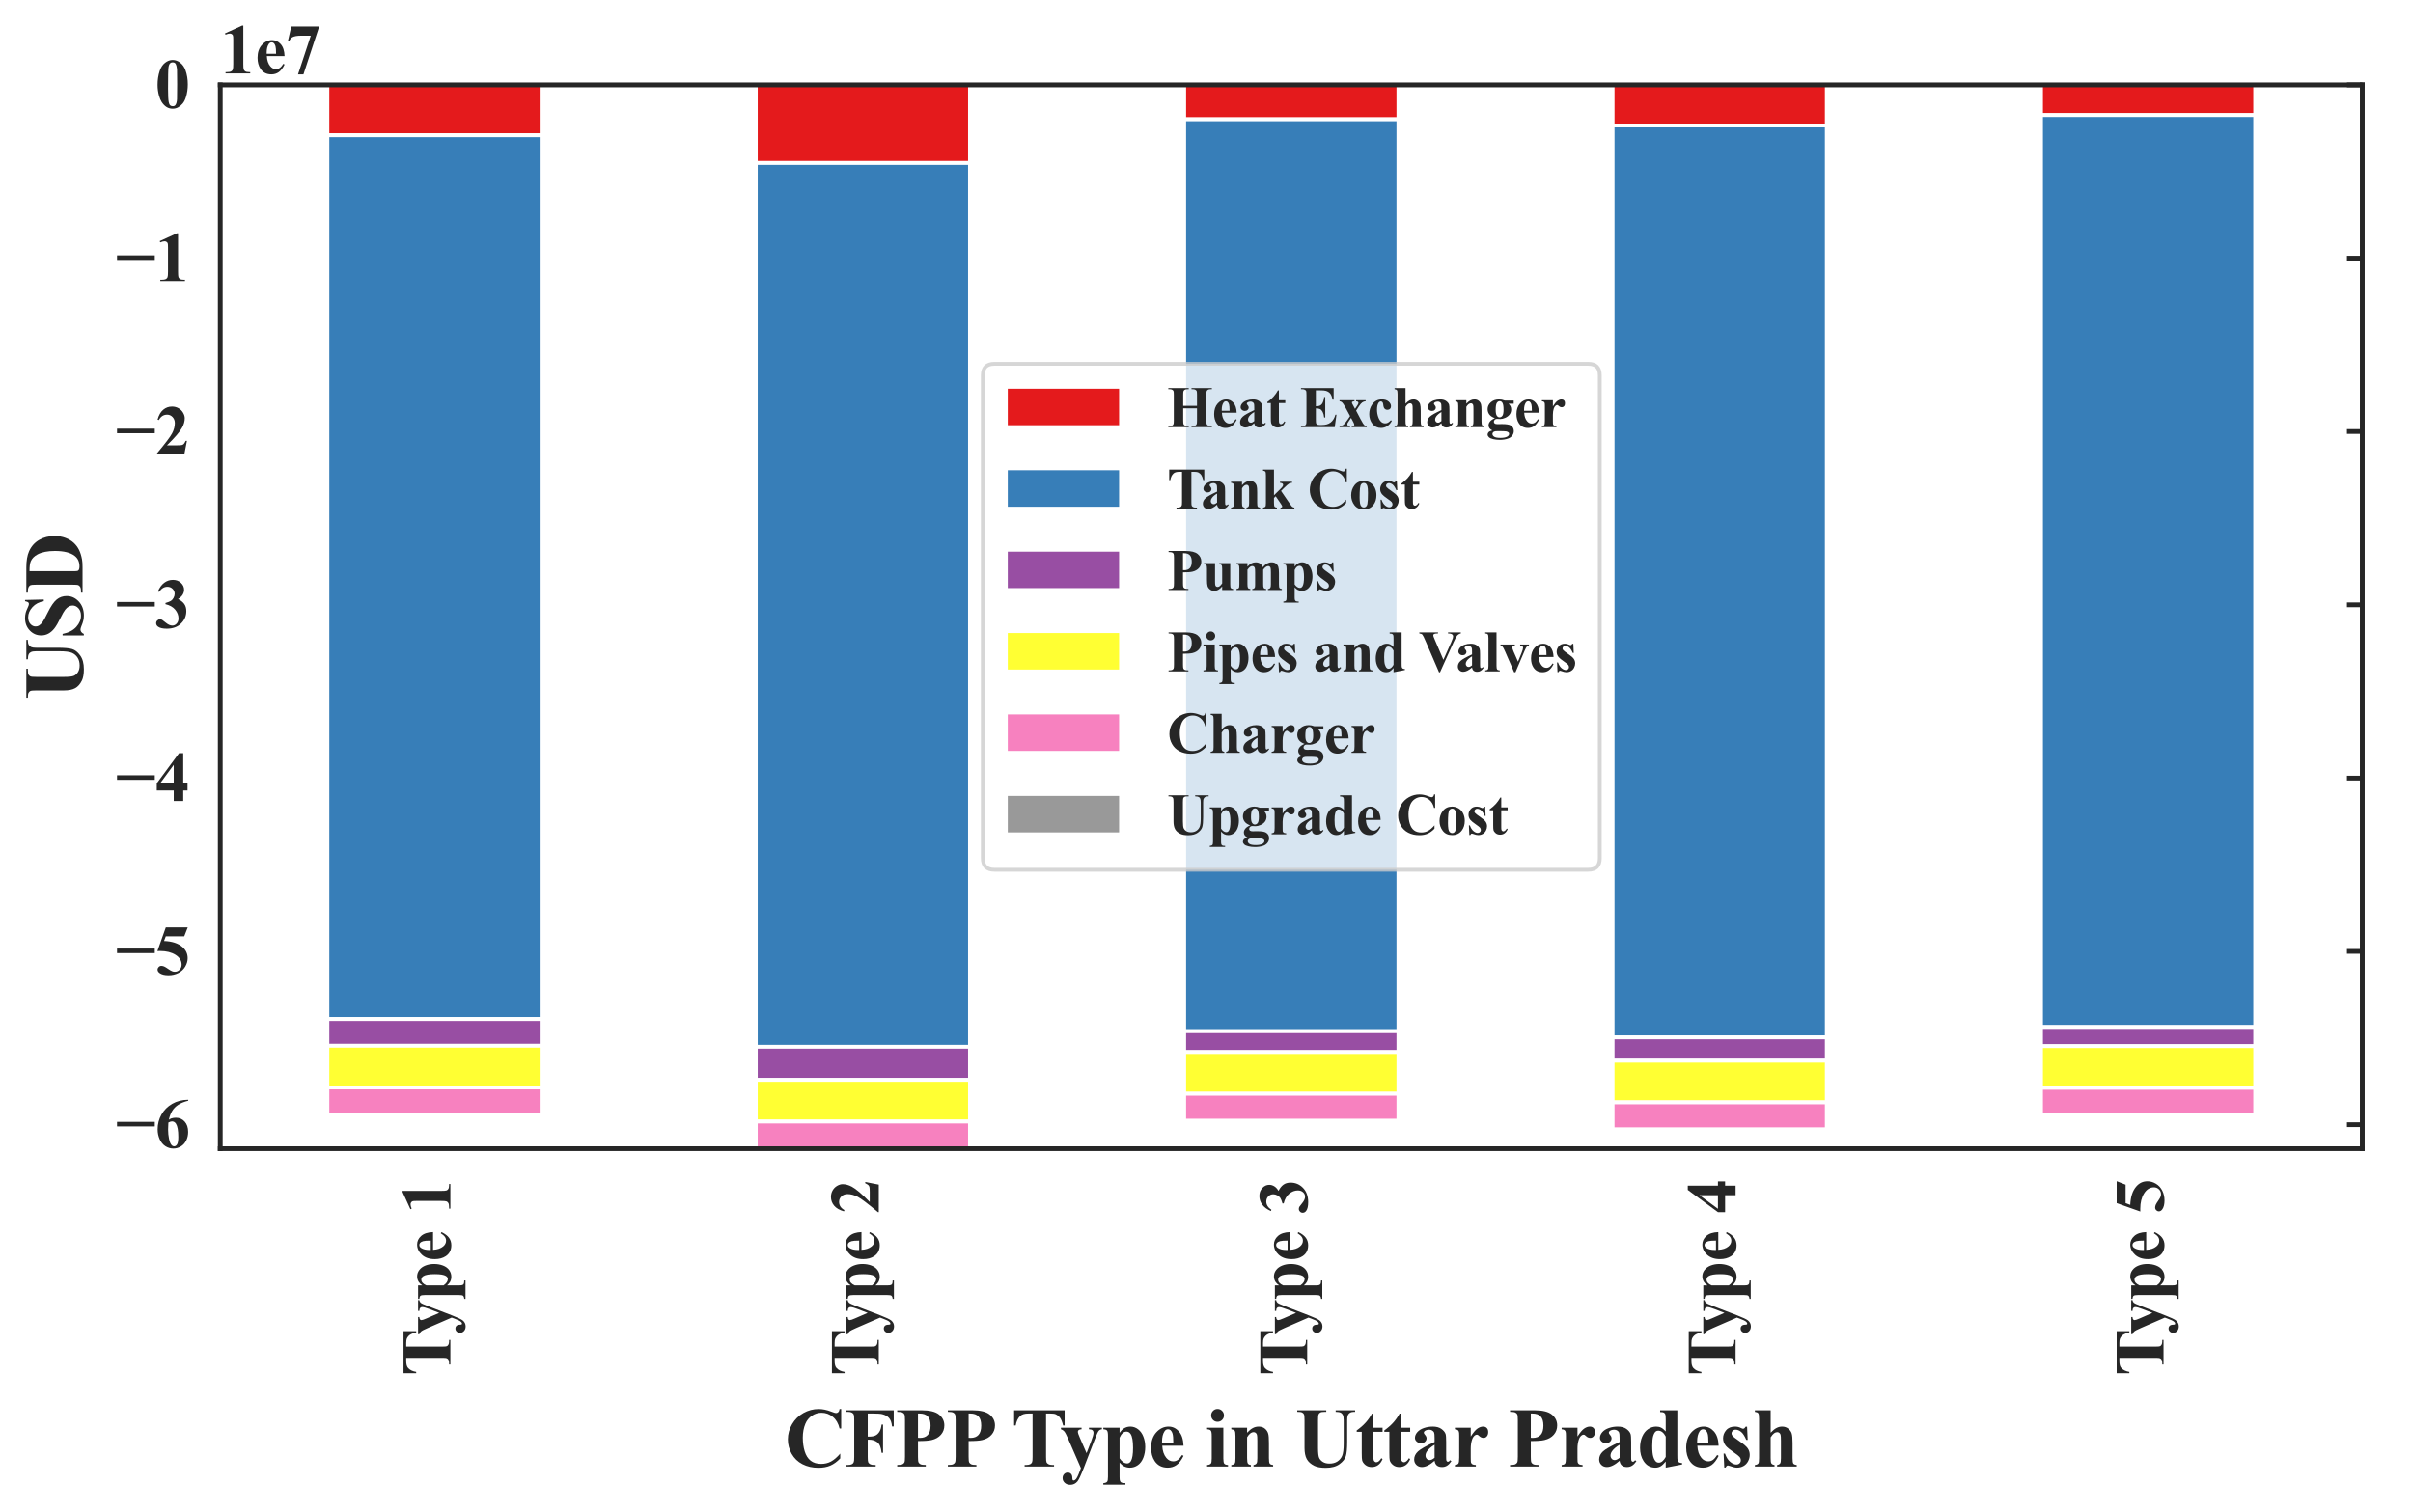 <?xml version="1.0" encoding="utf-8" standalone="no"?>
<!DOCTYPE svg PUBLIC "-//W3C//DTD SVG 1.1//EN"
  "http://www.w3.org/Graphics/SVG/1.1/DTD/svg11.dtd">
<svg xmlns:xlink="http://www.w3.org/1999/xlink" width="628.581pt" height="394pt" viewBox="0 0 628.581 394" xmlns="http://www.w3.org/2000/svg" version="1.1">
 <defs>
  <style type="text/css">*{stroke-linejoin: round; stroke-linecap: butt}</style>
 </defs>
 <g id="figure_1">
  <g id="patch_1">
   <path d="M 0 394 
L 628.581 394 
L 628.581 0 
L 0 0 
z
" style="fill: #ffffff"/>
  </g>
  <g id="axes_1">
   <g id="patch_2">
    <path d="M 57.381 299.319 
L 615.381 299.319 
L 615.381 22.119 
L 57.381 22.119 
z
" style="fill: #ffffff"/>
   </g>
   <g id="matplotlib.axis_1">
    <g id="xtick_1">
     <g id="line2d_1">
      <defs>
       <path id="mef4b266f81" d="M 0 0 
L 0 4 
" style="stroke: #262626; stroke-width: 1.25"/>
      </defs>
      <g>
       <use xlink:href="#mef4b266f81" x="113.181" y="22.119" style="fill: #262626; stroke: #262626; stroke-width: 1.25"/>
      </g>
     </g>
     <g id="text_1">
      <!-- Type 1 -->
      <g style="fill: #262626" transform="translate(117.321 358.498) rotate(-90) scale(0.18 -0.18)">
       <defs>
        <path id="TimesNewRomanPS-BoldMT-54" d="M 4038 4238 
L 4038 3091 
L 3925 3091 
Q 3825 3488 3703 3661 
Q 3581 3834 3369 3938 
Q 3250 3994 2953 3994 
L 2638 3994 
L 2638 725 
Q 2638 400 2673 319 
Q 2709 238 2814 177 
Q 2919 116 3100 116 
L 3241 116 
L 3241 0 
L 1022 0 
L 1022 116 
L 1163 116 
Q 1347 116 1459 181 
Q 1541 225 1588 331 
Q 1622 406 1622 725 
L 1622 3994 
L 1316 3994 
Q 888 3994 694 3813 
Q 422 3559 350 3091 
L 231 3091 
L 231 4238 
L 4038 4238 
z
" transform="scale(0.016)"/>
        <path id="TimesNewRomanPS-BoldMT-79" d="M 1556 -119 
L 613 2047 
Q 400 2538 298 2650 
Q 197 2763 53 2806 
L 53 2922 
L 1606 2922 
L 1606 2806 
Q 1453 2800 1390 2747 
Q 1328 2694 1328 2619 
Q 1328 2500 1484 2150 
L 1984 1006 
L 2325 1891 
Q 2509 2363 2509 2547 
Q 2509 2663 2432 2731 
Q 2356 2800 2163 2806 
L 2163 2922 
L 3141 2922 
L 3141 2806 
Q 2997 2791 2906 2695 
Q 2816 2600 2603 2047 
L 1769 -119 
Q 1453 -931 1300 -1119 
Q 1084 -1381 759 -1381 
Q 500 -1381 339 -1232 
Q 178 -1084 178 -875 
Q 178 -694 289 -575 
Q 400 -456 563 -456 
Q 719 -456 814 -556 
Q 909 -656 913 -866 
Q 916 -984 941 -1019 
Q 966 -1053 1013 -1053 
Q 1088 -1053 1172 -963 
Q 1297 -831 1466 -363 
L 1556 -119 
z
" transform="scale(0.016)"/>
        <path id="TimesNewRomanPS-BoldMT-70" d="M 1347 297 
L 1347 -791 
Q 1347 -1016 1383 -1097 
Q 1419 -1178 1494 -1215 
Q 1569 -1253 1788 -1253 
L 1788 -1369 
L 122 -1369 
L 122 -1253 
Q 316 -1247 409 -1144 
Q 472 -1072 472 -772 
L 472 2313 
Q 472 2622 400 2708 
Q 328 2794 122 2806 
L 122 2922 
L 1347 2922 
L 1347 2538 
Q 1500 2763 1659 2863 
Q 1888 3009 2156 3009 
Q 2478 3009 2742 2806 
Q 3006 2603 3143 2245 
Q 3281 1888 3281 1475 
Q 3281 1031 3139 664 
Q 2997 297 2726 104 
Q 2456 -88 2125 -88 
Q 1884 -88 1675 19 
Q 1519 100 1347 297 
z
M 1347 613 
Q 1616 231 1922 231 
Q 2091 231 2200 409 
Q 2363 672 2363 1409 
Q 2363 2166 2184 2444 
Q 2066 2628 1866 2628 
Q 1550 2628 1347 2172 
L 1347 613 
z
" transform="scale(0.016)"/>
        <path id="TimesNewRomanPS-BoldMT-65" d="M 2691 1566 
L 1088 1566 
Q 1116 984 1397 647 
Q 1613 388 1916 388 
Q 2103 388 2256 492 
Q 2409 597 2584 869 
L 2691 800 
Q 2453 316 2165 114 
Q 1878 -88 1500 -88 
Q 850 -88 516 413 
Q 247 816 247 1413 
Q 247 2144 642 2576 
Q 1038 3009 1569 3009 
Q 2013 3009 2339 2645 
Q 2666 2281 2691 1566 
z
M 1922 1775 
Q 1922 2278 1867 2465 
Q 1813 2653 1697 2750 
Q 1631 2806 1522 2806 
Q 1359 2806 1256 2647 
Q 1072 2369 1072 1884 
L 1072 1775 
L 1922 1775 
z
" transform="scale(0.016)"/>
        <path id="TimesNewRomanPS-BoldMT-20" transform="scale(0.016)"/>
        <path id="TimesNewRomanPS-BoldMT-31" d="M 2084 4325 
L 2084 859 
Q 2084 469 2118 361 
Q 2153 253 2262 184 
Q 2372 116 2613 116 
L 2709 116 
L 2709 0 
L 478 0 
L 478 116 
L 591 116 
Q 863 116 978 178 
Q 1094 241 1134 350 
Q 1175 459 1175 859 
L 1175 3056 
Q 1175 3350 1147 3423 
Q 1119 3497 1042 3548 
Q 966 3600 866 3600 
Q 706 3600 478 3500 
L 422 3613 
L 1981 4325 
L 2084 4325 
z
" transform="scale(0.016)"/>
       </defs>
       <use xlink:href="#TimesNewRomanPS-BoldMT-54"/>
       <use xlink:href="#TimesNewRomanPS-BoldMT-79" x="59.324"/>
       <use xlink:href="#TimesNewRomanPS-BoldMT-70" x="109.324"/>
       <use xlink:href="#TimesNewRomanPS-BoldMT-65" x="164.939"/>
       <use xlink:href="#TimesNewRomanPS-BoldMT-20" x="209.324"/>
       <use xlink:href="#TimesNewRomanPS-BoldMT-31" x="234.324"/>
      </g>
     </g>
    </g>
    <g id="xtick_2">
     <g id="line2d_2">
      <g>
       <use xlink:href="#mef4b266f81" x="224.781" y="22.119" style="fill: #262626; stroke: #262626; stroke-width: 1.25"/>
      </g>
     </g>
     <g id="text_2">
      <!-- Type 2 -->
      <g style="fill: #262626" transform="translate(228.921 358.498) rotate(-90) scale(0.18 -0.18)">
       <defs>
        <path id="TimesNewRomanPS-BoldMT-32" d="M 2650 0 
L 156 0 
L 156 69 
Q 1303 1434 1548 1906 
Q 1794 2378 1794 2828 
Q 1794 3156 1591 3373 
Q 1388 3591 1094 3591 
Q 613 3591 347 3109 
L 231 3150 
Q 400 3750 744 4037 
Q 1088 4325 1538 4325 
Q 1859 4325 2125 4175 
Q 2391 4025 2541 3764 
Q 2691 3503 2691 3275 
Q 2691 2859 2459 2431 
Q 2144 1853 1081 819 
L 1997 819 
Q 2334 819 2436 847 
Q 2538 875 2603 942 
Q 2669 1009 2775 1225 
L 2888 1225 
L 2650 0 
z
" transform="scale(0.016)"/>
       </defs>
       <use xlink:href="#TimesNewRomanPS-BoldMT-54"/>
       <use xlink:href="#TimesNewRomanPS-BoldMT-79" x="59.324"/>
       <use xlink:href="#TimesNewRomanPS-BoldMT-70" x="109.324"/>
       <use xlink:href="#TimesNewRomanPS-BoldMT-65" x="164.939"/>
       <use xlink:href="#TimesNewRomanPS-BoldMT-20" x="209.324"/>
       <use xlink:href="#TimesNewRomanPS-BoldMT-32" x="234.324"/>
      </g>
     </g>
    </g>
    <g id="xtick_3">
     <g id="line2d_3">
      <g>
       <use xlink:href="#mef4b266f81" x="336.381" y="22.119" style="fill: #262626; stroke: #262626; stroke-width: 1.25"/>
      </g>
     </g>
     <g id="text_3">
      <!-- Type 3 -->
      <g style="fill: #262626" transform="translate(340.521 358.498) rotate(-90) scale(0.18 -0.18)">
       <defs>
        <path id="TimesNewRomanPS-BoldMT-33" d="M 947 2125 
L 947 2234 
Q 1303 2338 1440 2427 
Q 1578 2516 1678 2698 
Q 1778 2881 1778 3069 
Q 1778 3328 1589 3514 
Q 1400 3700 1119 3700 
Q 681 3700 375 3238 
L 259 3278 
Q 484 3800 836 4062 
Q 1188 4325 1619 4325 
Q 2059 4325 2345 4056 
Q 2631 3788 2631 3428 
Q 2631 3194 2498 2976 
Q 2366 2759 2081 2594 
Q 2447 2416 2639 2155 
Q 2831 1894 2831 1500 
Q 2831 838 2351 373 
Q 1872 -91 1066 -91 
Q 528 -91 281 88 
Q 103 213 103 409 
Q 103 553 206 654 
Q 309 756 444 756 
Q 547 756 638 713 
Q 688 688 992 439 
Q 1297 191 1563 191 
Q 1794 191 1959 373 
Q 2125 556 2125 838 
Q 2125 1266 1825 1627 
Q 1525 1988 947 2125 
z
" transform="scale(0.016)"/>
       </defs>
       <use xlink:href="#TimesNewRomanPS-BoldMT-54"/>
       <use xlink:href="#TimesNewRomanPS-BoldMT-79" x="59.324"/>
       <use xlink:href="#TimesNewRomanPS-BoldMT-70" x="109.324"/>
       <use xlink:href="#TimesNewRomanPS-BoldMT-65" x="164.939"/>
       <use xlink:href="#TimesNewRomanPS-BoldMT-20" x="209.324"/>
       <use xlink:href="#TimesNewRomanPS-BoldMT-33" x="234.324"/>
      </g>
     </g>
    </g>
    <g id="xtick_4">
     <g id="line2d_4">
      <g>
       <use xlink:href="#mef4b266f81" x="447.981" y="22.119" style="fill: #262626; stroke: #262626; stroke-width: 1.25"/>
      </g>
     </g>
     <g id="text_4">
      <!-- Type 4 -->
      <g style="fill: #262626" transform="translate(452.121 358.498) rotate(-90) scale(0.18 -0.18)">
       <defs>
        <path id="TimesNewRomanPS-BoldMT-34" d="M 159 1597 
L 2172 4325 
L 2553 4325 
L 2553 1597 
L 2941 1597 
L 2941 950 
L 2553 950 
L 2553 0 
L 1694 0 
L 1694 950 
L 159 950 
L 159 1597 
z
M 463 1597 
L 1694 1597 
L 1694 3269 
L 463 1597 
z
" transform="scale(0.016)"/>
       </defs>
       <use xlink:href="#TimesNewRomanPS-BoldMT-54"/>
       <use xlink:href="#TimesNewRomanPS-BoldMT-79" x="59.324"/>
       <use xlink:href="#TimesNewRomanPS-BoldMT-70" x="109.324"/>
       <use xlink:href="#TimesNewRomanPS-BoldMT-65" x="164.939"/>
       <use xlink:href="#TimesNewRomanPS-BoldMT-20" x="209.324"/>
       <use xlink:href="#TimesNewRomanPS-BoldMT-34" x="234.324"/>
      </g>
     </g>
    </g>
    <g id="xtick_5">
     <g id="line2d_5">
      <g>
       <use xlink:href="#mef4b266f81" x="559.581" y="22.119" style="fill: #262626; stroke: #262626; stroke-width: 1.25"/>
      </g>
     </g>
     <g id="text_5">
      <!-- Type 5 -->
      <g style="fill: #262626" transform="translate(563.598 358.498) rotate(-90) scale(0.18 -0.18)">
       <defs>
        <path id="TimesNewRomanPS-BoldMT-35" d="M 975 4238 
L 2959 4238 
L 2644 3431 
L 975 3431 
L 816 3009 
Q 1894 2969 2475 2472 
Q 2953 2063 2953 1453 
Q 2953 1063 2731 689 
Q 2509 316 2106 114 
Q 1703 -88 1222 -88 
Q 703 -88 425 106 
Q 231 244 231 419 
Q 231 553 332 656 
Q 434 759 569 759 
Q 691 759 816 709 
Q 941 659 1244 447 
Q 1434 316 1572 266 
Q 1669 228 1791 228 
Q 2047 228 2226 415 
Q 2406 603 2406 866 
Q 2406 1416 1856 1759 
Q 1306 2103 469 2103 
Q 384 2103 216 2100 
L 975 4238 
z
" transform="scale(0.016)"/>
       </defs>
       <use xlink:href="#TimesNewRomanPS-BoldMT-54"/>
       <use xlink:href="#TimesNewRomanPS-BoldMT-79" x="59.324"/>
       <use xlink:href="#TimesNewRomanPS-BoldMT-70" x="109.324"/>
       <use xlink:href="#TimesNewRomanPS-BoldMT-65" x="164.939"/>
       <use xlink:href="#TimesNewRomanPS-BoldMT-20" x="209.324"/>
       <use xlink:href="#TimesNewRomanPS-BoldMT-35" x="234.324"/>
      </g>
     </g>
    </g>
    <g id="text_6">
     <!-- CFPP Type in Uttar Pradesh -->
     <g style="fill: #262626" transform="translate(204.364 382.139) scale(0.216 -0.216)">
      <defs>
       <path id="TimesNewRomanPS-BoldMT-43" d="M 4272 4334 
L 4272 2866 
L 4150 2866 
Q 4013 3441 3638 3747 
Q 3263 4053 2788 4053 
Q 2391 4053 2059 3825 
Q 1728 3597 1575 3228 
Q 1378 2756 1378 2178 
Q 1378 1609 1522 1142 
Q 1666 675 1972 436 
Q 2278 197 2766 197 
Q 3166 197 3498 372 
Q 3831 547 4200 975 
L 4200 609 
Q 3844 238 3458 70 
Q 3072 -97 2556 -97 
Q 1878 -97 1351 175 
Q 825 447 539 956 
Q 253 1466 253 2041 
Q 253 2647 570 3190 
Q 888 3734 1427 4034 
Q 1966 4334 2572 4334 
Q 3019 4334 3516 4141 
Q 3803 4028 3881 4028 
Q 3981 4028 4054 4101 
Q 4128 4175 4150 4334 
L 4272 4334 
z
" transform="scale(0.016)"/>
       <path id="TimesNewRomanPS-BoldMT-46" d="M 1759 3994 
L 1759 2253 
L 1881 2253 
Q 2163 2253 2341 2337 
Q 2519 2422 2642 2622 
Q 2766 2822 2803 3163 
L 2913 3163 
L 2913 1034 
L 2803 1034 
Q 2744 1638 2480 1830 
Q 2216 2022 1881 2022 
L 1759 2022 
L 1759 725 
Q 1759 400 1795 319 
Q 1831 238 1936 177 
Q 2041 116 2219 116 
L 2359 116 
L 2359 0 
L 144 0 
L 144 116 
L 284 116 
Q 469 116 581 181 
Q 663 225 706 331 
Q 741 406 741 725 
L 741 3513 
Q 741 3838 706 3919 
Q 672 4000 567 4061 
Q 463 4122 284 4122 
L 144 4122 
L 144 4238 
L 3719 4238 
L 3719 3022 
L 3591 3022 
Q 3547 3450 3367 3656 
Q 3188 3863 2847 3947 
Q 2659 3994 2153 3994 
L 1759 3994 
z
" transform="scale(0.016)"/>
       <path id="TimesNewRomanPS-BoldMT-50" d="M 1728 1919 
L 1728 744 
Q 1728 400 1770 311 
Q 1813 222 1920 169 
Q 2028 116 2316 116 
L 2316 0 
L 163 0 
L 163 116 
Q 456 116 561 170 
Q 666 225 708 312 
Q 750 400 750 744 
L 750 3494 
Q 750 3838 708 3927 
Q 666 4016 559 4069 
Q 453 4122 163 4122 
L 163 4238 
L 2009 4238 
Q 2922 4238 3319 3913 
Q 3716 3588 3716 3100 
Q 3716 2688 3459 2394 
Q 3203 2100 2753 1994 
Q 2450 1919 1728 1919 
z
M 1728 3994 
L 1728 2163 
Q 1831 2156 1884 2156 
Q 2266 2156 2472 2382 
Q 2678 2609 2678 3084 
Q 2678 3556 2472 3775 
Q 2266 3994 1856 3994 
L 1728 3994 
z
" transform="scale(0.016)"/>
       <path id="TimesNewRomanPS-BoldMT-69" d="M 919 4338 
Q 1122 4338 1262 4195 
Q 1403 4053 1403 3853 
Q 1403 3653 1261 3512 
Q 1119 3372 919 3372 
Q 719 3372 578 3512 
Q 438 3653 438 3853 
Q 438 4053 578 4195 
Q 719 4338 919 4338 
z
M 1356 2922 
L 1356 606 
Q 1356 297 1428 211 
Q 1500 125 1709 113 
L 1709 0 
L 131 0 
L 131 113 
Q 325 119 419 225 
Q 481 297 481 606 
L 481 2313 
Q 481 2622 409 2708 
Q 338 2794 131 2806 
L 131 2922 
L 1356 2922 
z
" transform="scale(0.016)"/>
       <path id="TimesNewRomanPS-BoldMT-6e" d="M 1409 2922 
L 1409 2544 
Q 1634 2788 1840 2898 
Q 2047 3009 2284 3009 
Q 2569 3009 2756 2851 
Q 2944 2694 3006 2459 
Q 3056 2281 3056 1775 
L 3056 638 
Q 3056 300 3117 217 
Q 3178 134 3372 113 
L 3372 0 
L 1894 0 
L 1894 113 
Q 2059 134 2131 250 
Q 2181 328 2181 638 
L 2181 1938 
Q 2181 2297 2153 2390 
Q 2125 2484 2058 2536 
Q 1991 2588 1909 2588 
Q 1641 2588 1409 2203 
L 1409 638 
Q 1409 309 1470 221 
Q 1531 134 1697 113 
L 1697 0 
L 219 0 
L 219 113 
Q 403 131 481 231 
Q 534 300 534 638 
L 534 2288 
Q 534 2619 473 2700 
Q 413 2781 219 2806 
L 219 2922 
L 1409 2922 
z
" transform="scale(0.016)"/>
       <path id="TimesNewRomanPS-BoldMT-55" d="M 150 4238 
L 2338 4238 
L 2338 4122 
L 2228 4122 
Q 1981 4122 1889 4070 
Q 1797 4019 1758 3928 
Q 1719 3838 1719 3475 
L 1719 1400 
Q 1719 831 1805 647 
Q 1891 463 2087 341 
Q 2284 219 2584 219 
Q 2928 219 3170 373 
Q 3413 528 3533 800 
Q 3653 1072 3653 1747 
L 3653 3475 
Q 3653 3759 3593 3881 
Q 3534 4003 3444 4050 
Q 3303 4122 3047 4122 
L 3047 4238 
L 4513 4238 
L 4513 4122 
L 4425 4122 
Q 4247 4122 4128 4050 
Q 4009 3978 3956 3834 
Q 3916 3734 3916 3475 
L 3916 1866 
Q 3916 1119 3817 787 
Q 3719 456 3337 178 
Q 2956 -100 2297 -100 
Q 1747 -100 1447 47 
Q 1038 247 869 559 
Q 700 872 700 1400 
L 700 3475 
Q 700 3841 659 3930 
Q 619 4019 519 4072 
Q 419 4125 150 4122 
L 150 4238 
z
" transform="scale(0.016)"/>
       <path id="TimesNewRomanPS-BoldMT-74" d="M 1375 3991 
L 1375 2922 
L 2069 2922 
L 2069 2613 
L 1375 2613 
L 1375 809 
Q 1375 556 1398 482 
Q 1422 409 1481 364 
Q 1541 319 1591 319 
Q 1794 319 1975 628 
L 2069 559 
Q 1816 -41 1247 -41 
Q 969 -41 776 114 
Q 584 269 531 459 
Q 500 566 500 1034 
L 500 2613 
L 119 2613 
L 119 2722 
Q 513 3000 789 3306 
Q 1066 3613 1272 3991 
L 1375 3991 
z
" transform="scale(0.016)"/>
       <path id="TimesNewRomanPS-BoldMT-61" d="M 1828 431 
Q 1294 -41 869 -41 
Q 619 -41 453 123 
Q 288 288 288 534 
Q 288 869 575 1136 
Q 863 1403 1828 1847 
L 1828 2141 
Q 1828 2472 1792 2558 
Q 1756 2644 1656 2708 
Q 1556 2772 1431 2772 
Q 1228 2772 1097 2681 
Q 1016 2625 1016 2550 
Q 1016 2484 1103 2388 
Q 1222 2253 1222 2128 
Q 1222 1975 1108 1867 
Q 994 1759 809 1759 
Q 613 1759 480 1878 
Q 347 1997 347 2156 
Q 347 2381 525 2586 
Q 703 2791 1022 2900 
Q 1341 3009 1684 3009 
Q 2100 3009 2342 2832 
Q 2584 2656 2656 2450 
Q 2700 2319 2700 1847 
L 2700 713 
Q 2700 513 2715 461 
Q 2731 409 2762 384 
Q 2794 359 2834 359 
Q 2916 359 3000 475 
L 3094 400 
Q 2938 169 2770 64 
Q 2603 -41 2391 -41 
Q 2141 -41 2000 76 
Q 1859 194 1828 431 
z
M 1828 659 
L 1828 1638 
Q 1450 1416 1266 1163 
Q 1144 994 1144 822 
Q 1144 678 1247 569 
Q 1325 484 1466 484 
Q 1622 484 1828 659 
z
" transform="scale(0.016)"/>
       <path id="TimesNewRomanPS-BoldMT-72" d="M 1428 2922 
L 1428 2259 
Q 1719 2713 1937 2861 
Q 2156 3009 2359 3009 
Q 2534 3009 2639 2901 
Q 2744 2794 2744 2597 
Q 2744 2388 2642 2272 
Q 2541 2156 2397 2156 
Q 2231 2156 2109 2262 
Q 1988 2369 1966 2381 
Q 1934 2400 1894 2400 
Q 1803 2400 1722 2331 
Q 1594 2225 1528 2028 
Q 1428 1725 1428 1359 
L 1428 688 
L 1431 513 
Q 1431 334 1453 284 
Q 1491 200 1564 161 
Q 1638 122 1813 113 
L 1813 0 
L 234 0 
L 234 113 
Q 425 128 492 217 
Q 559 306 559 688 
L 559 2303 
Q 559 2553 534 2622 
Q 503 2709 443 2750 
Q 384 2791 234 2806 
L 234 2922 
L 1428 2922 
z
" transform="scale(0.016)"/>
       <path id="TimesNewRomanPS-BoldMT-64" d="M 3056 4238 
L 3056 875 
Q 3056 534 3075 472 
Q 3100 369 3170 319 
Q 3241 269 3416 256 
L 3416 153 
L 2181 -88 
L 2181 375 
Q 1959 106 1786 9 
Q 1613 -88 1394 -88 
Q 834 -88 509 413 
Q 247 819 247 1409 
Q 247 1881 409 2254 
Q 572 2628 855 2818 
Q 1138 3009 1463 3009 
Q 1672 3009 1834 2928 
Q 1997 2847 2181 2644 
L 2181 3525 
Q 2181 3859 2153 3928 
Q 2116 4019 2041 4062 
Q 1966 4106 1759 4106 
L 1759 4238 
L 3056 4238 
z
M 2181 2256 
Q 1950 2700 1616 2700 
Q 1500 2700 1425 2638 
Q 1309 2541 1236 2297 
Q 1163 2053 1163 1550 
Q 1163 997 1244 731 
Q 1325 466 1466 347 
Q 1538 288 1663 288 
Q 1938 288 2181 719 
L 2181 2256 
z
" transform="scale(0.016)"/>
       <path id="TimesNewRomanPS-BoldMT-73" d="M 2063 3003 
L 2109 2006 
L 2003 2006 
Q 1813 2450 1608 2612 
Q 1403 2775 1200 2775 
Q 1072 2775 981 2689 
Q 891 2603 891 2491 
Q 891 2406 953 2328 
Q 1053 2200 1512 1889 
Q 1972 1578 2117 1361 
Q 2263 1144 2263 875 
Q 2263 631 2141 397 
Q 2019 163 1797 37 
Q 1575 -88 1306 -88 
Q 1097 -88 747 44 
Q 653 78 619 78 
Q 516 78 447 -78 
L 344 -78 
L 294 972 
L 400 972 
Q 541 559 786 353 
Q 1031 147 1250 147 
Q 1400 147 1495 239 
Q 1591 331 1591 463 
Q 1591 613 1497 722 
Q 1403 831 1078 1053 
Q 600 1384 459 1559 
Q 253 1816 253 2125 
Q 253 2463 486 2736 
Q 719 3009 1159 3009 
Q 1397 3009 1619 2894 
Q 1703 2847 1756 2847 
Q 1813 2847 1847 2870 
Q 1881 2894 1956 3003 
L 2063 3003 
z
" transform="scale(0.016)"/>
       <path id="TimesNewRomanPS-BoldMT-68" d="M 1409 4238 
L 1409 2547 
Q 1650 2800 1850 2904 
Q 2050 3009 2266 3009 
Q 2541 3009 2736 2853 
Q 2931 2697 2995 2486 
Q 3059 2275 3059 1775 
L 3059 634 
Q 3059 300 3121 217 
Q 3184 134 3375 113 
L 3375 0 
L 1894 0 
L 1894 113 
Q 2050 134 2128 238 
Q 2184 319 2184 634 
L 2184 1938 
Q 2184 2300 2156 2392 
Q 2128 2484 2061 2536 
Q 1994 2588 1909 2588 
Q 1784 2588 1665 2502 
Q 1547 2416 1409 2200 
L 1409 634 
Q 1409 322 1456 244 
Q 1516 138 1700 113 
L 1700 0 
L 219 0 
L 219 113 
Q 403 131 481 231 
Q 534 300 534 634 
L 534 3603 
Q 534 3934 473 4015 
Q 413 4097 219 4122 
L 219 4238 
L 1409 4238 
z
" transform="scale(0.016)"/>
      </defs>
      <use xlink:href="#TimesNewRomanPS-BoldMT-43"/>
      <use xlink:href="#TimesNewRomanPS-BoldMT-46" x="72.217"/>
      <use xlink:href="#TimesNewRomanPS-BoldMT-50" x="133.301"/>
      <use xlink:href="#TimesNewRomanPS-BoldMT-50" x="194.385"/>
      <use xlink:href="#TimesNewRomanPS-BoldMT-20" x="249.969"/>
      <use xlink:href="#TimesNewRomanPS-BoldMT-54" x="273.219"/>
      <use xlink:href="#TimesNewRomanPS-BoldMT-79" x="332.543"/>
      <use xlink:href="#TimesNewRomanPS-BoldMT-70" x="382.543"/>
      <use xlink:href="#TimesNewRomanPS-BoldMT-65" x="438.158"/>
      <use xlink:href="#TimesNewRomanPS-BoldMT-20" x="482.543"/>
      <use xlink:href="#TimesNewRomanPS-BoldMT-69" x="507.543"/>
      <use xlink:href="#TimesNewRomanPS-BoldMT-6e" x="535.326"/>
      <use xlink:href="#TimesNewRomanPS-BoldMT-20" x="590.941"/>
      <use xlink:href="#TimesNewRomanPS-BoldMT-55" x="615.941"/>
      <use xlink:href="#TimesNewRomanPS-BoldMT-74" x="688.158"/>
      <use xlink:href="#TimesNewRomanPS-BoldMT-74" x="721.459"/>
      <use xlink:href="#TimesNewRomanPS-BoldMT-61" x="754.76"/>
      <use xlink:href="#TimesNewRomanPS-BoldMT-72" x="804.76"/>
      <use xlink:href="#TimesNewRomanPS-BoldMT-20" x="847.395"/>
      <use xlink:href="#TimesNewRomanPS-BoldMT-50" x="872.395"/>
      <use xlink:href="#TimesNewRomanPS-BoldMT-72" x="933.479"/>
      <use xlink:href="#TimesNewRomanPS-BoldMT-61" x="977.863"/>
      <use xlink:href="#TimesNewRomanPS-BoldMT-64" x="1027.863"/>
      <use xlink:href="#TimesNewRomanPS-BoldMT-65" x="1083.479"/>
      <use xlink:href="#TimesNewRomanPS-BoldMT-73" x="1127.863"/>
      <use xlink:href="#TimesNewRomanPS-BoldMT-68" x="1166.779"/>
     </g>
    </g>
   </g>
   <g id="matplotlib.axis_2">
    <g id="ytick_1">
     <g id="line2d_6">
      <defs>
       <path id="m00c18f2655" d="M 0 0 
L -4 0 
" style="stroke: #262626; stroke-width: 1.25"/>
      </defs>
      <g>
       <use xlink:href="#m00c18f2655" x="615.381" y="293.072" style="fill: #262626; stroke: #262626; stroke-width: 1.25"/>
      </g>
     </g>
     <g id="text_7">
      <!-- −6 -->
      <g style="fill: #262626" transform="translate(30.124 299.031) scale(0.18 -0.18)">
       <defs>
        <path id="TimesNewRomanPS-BoldMT-2212" d="M 125 2325 
L 3541 2325 
L 3541 1913 
L 125 1913 
L 125 2325 
z
" transform="scale(0.016)"/>
        <path id="TimesNewRomanPS-BoldMT-36" d="M 3006 4325 
L 3006 4238 
Q 2441 4094 2098 3867 
Q 1756 3641 1557 3317 
Q 1359 2994 1250 2516 
Q 1388 2609 1478 2638 
Q 1681 2700 1888 2700 
Q 2363 2700 2680 2354 
Q 2997 2009 2997 1413 
Q 2997 994 2825 644 
Q 2653 294 2337 103 
Q 2022 -88 1663 -88 
Q 1272 -88 940 126 
Q 609 341 423 753 
Q 238 1166 238 1650 
Q 238 2363 580 2977 
Q 922 3591 1551 3955 
Q 2181 4319 3006 4325 
z
M 1209 2263 
Q 1184 1831 1184 1631 
Q 1184 1200 1267 797 
Q 1350 394 1494 231 
Q 1597 116 1738 116 
Q 1881 116 1993 283 
Q 2106 450 2106 963 
Q 2106 1825 1897 2153 
Q 1763 2366 1534 2366 
Q 1409 2366 1209 2263 
z
" transform="scale(0.016)"/>
       </defs>
       <use xlink:href="#TimesNewRomanPS-BoldMT-2212"/>
       <use xlink:href="#TimesNewRomanPS-BoldMT-36" x="56.982"/>
      </g>
     </g>
    </g>
    <g id="ytick_2">
     <g id="line2d_7">
      <g>
       <use xlink:href="#m00c18f2655" x="615.381" y="247.913" style="fill: #262626; stroke: #262626; stroke-width: 1.25"/>
      </g>
     </g>
     <g id="text_8">
      <!-- −5 -->
      <g style="fill: #262626" transform="translate(30.124 253.873) scale(0.18 -0.18)">
       <use xlink:href="#TimesNewRomanPS-BoldMT-2212"/>
       <use xlink:href="#TimesNewRomanPS-BoldMT-35" x="56.982"/>
      </g>
     </g>
    </g>
    <g id="ytick_3">
     <g id="line2d_8">
      <g>
       <use xlink:href="#m00c18f2655" x="615.381" y="202.754" style="fill: #262626; stroke: #262626; stroke-width: 1.25"/>
      </g>
     </g>
     <g id="text_9">
      <!-- −4 -->
      <g style="fill: #262626" transform="translate(30.124 208.714) scale(0.18 -0.18)">
       <use xlink:href="#TimesNewRomanPS-BoldMT-2212"/>
       <use xlink:href="#TimesNewRomanPS-BoldMT-34" x="56.982"/>
      </g>
     </g>
    </g>
    <g id="ytick_4">
     <g id="line2d_9">
      <g>
       <use xlink:href="#m00c18f2655" x="615.381" y="157.596" style="fill: #262626; stroke: #262626; stroke-width: 1.25"/>
      </g>
     </g>
     <g id="text_10">
      <!-- −3 -->
      <g style="fill: #262626" transform="translate(30.124 163.555) scale(0.18 -0.18)">
       <use xlink:href="#TimesNewRomanPS-BoldMT-2212"/>
       <use xlink:href="#TimesNewRomanPS-BoldMT-33" x="56.982"/>
      </g>
     </g>
    </g>
    <g id="ytick_5">
     <g id="line2d_10">
      <g>
       <use xlink:href="#m00c18f2655" x="615.381" y="112.437" style="fill: #262626; stroke: #262626; stroke-width: 1.25"/>
      </g>
     </g>
     <g id="text_11">
      <!-- −2 -->
      <g style="fill: #262626" transform="translate(30.124 118.397) scale(0.18 -0.18)">
       <use xlink:href="#TimesNewRomanPS-BoldMT-2212"/>
       <use xlink:href="#TimesNewRomanPS-BoldMT-32" x="56.982"/>
      </g>
     </g>
    </g>
    <g id="ytick_6">
     <g id="line2d_11">
      <g>
       <use xlink:href="#m00c18f2655" x="615.381" y="67.278" style="fill: #262626; stroke: #262626; stroke-width: 1.25"/>
      </g>
     </g>
     <g id="text_12">
      <!-- −1 -->
      <g style="fill: #262626" transform="translate(30.124 73.238) scale(0.18 -0.18)">
       <use xlink:href="#TimesNewRomanPS-BoldMT-2212"/>
       <use xlink:href="#TimesNewRomanPS-BoldMT-31" x="56.982"/>
      </g>
     </g>
    </g>
    <g id="ytick_7">
     <g id="line2d_12">
      <g>
       <use xlink:href="#m00c18f2655" x="615.381" y="22.119" style="fill: #262626; stroke: #262626; stroke-width: 1.25"/>
      </g>
     </g>
     <g id="text_13">
      <!-- 0 -->
      <g style="fill: #262626" transform="translate(40.381 28.079) scale(0.18 -0.18)">
       <defs>
        <path id="TimesNewRomanPS-BoldMT-30" d="M 2966 2119 
Q 2966 1484 2788 934 
Q 2681 597 2501 381 
Q 2322 166 2094 39 
Q 1866 -88 1597 -88 
Q 1291 -88 1044 68 
Q 797 225 606 516 
Q 469 728 366 1081 
Q 231 1559 231 2069 
Q 231 2759 425 3338 
Q 584 3816 909 4070 
Q 1234 4325 1597 4325 
Q 1966 4325 2286 4073 
Q 2606 3822 2756 3397 
Q 2966 2813 2966 2119 
z
M 2003 2125 
Q 2003 3238 1991 3422 
Q 1959 3856 1841 4009 
Q 1763 4109 1588 4109 
Q 1453 4109 1375 4034 
Q 1259 3925 1218 3648 
Q 1178 3372 1178 1719 
Q 1178 819 1241 513 
Q 1288 291 1375 216 
Q 1463 141 1606 141 
Q 1763 141 1841 241 
Q 1972 416 1991 781 
L 2003 2125 
z
" transform="scale(0.016)"/>
       </defs>
       <use xlink:href="#TimesNewRomanPS-BoldMT-30"/>
      </g>
     </g>
    </g>
    <g id="text_14">
     <!-- USD -->
     <g style="fill: #262626" transform="translate(21.503 182.324) rotate(-90) scale(0.216 -0.216)">
      <defs>
       <path id="TimesNewRomanPS-BoldMT-53" d="M 3006 4334 
L 3041 2922 
L 2913 2922 
Q 2822 3453 2467 3776 
Q 2113 4100 1700 4100 
Q 1381 4100 1195 3929 
Q 1009 3759 1009 3538 
Q 1009 3397 1075 3288 
Q 1166 3141 1366 2997 
Q 1513 2894 2044 2631 
Q 2788 2266 3047 1941 
Q 3303 1616 3303 1197 
Q 3303 666 2889 283 
Q 2475 -100 1838 -100 
Q 1638 -100 1459 -59 
Q 1281 -19 1013 94 
Q 863 156 766 156 
Q 684 156 593 93 
Q 503 31 447 -97 
L 331 -97 
L 331 1503 
L 447 1503 
Q 584 828 976 473 
Q 1369 119 1822 119 
Q 2172 119 2380 309 
Q 2588 500 2588 753 
Q 2588 903 2508 1043 
Q 2428 1184 2265 1311 
Q 2103 1438 1691 1641 
Q 1113 1925 859 2125 
Q 606 2325 470 2572 
Q 334 2819 334 3116 
Q 334 3622 706 3978 
Q 1078 4334 1644 4334 
Q 1850 4334 2044 4284 
Q 2191 4247 2402 4145 
Q 2613 4044 2697 4044 
Q 2778 4044 2825 4094 
Q 2872 4144 2913 4334 
L 3006 4334 
z
" transform="scale(0.016)"/>
       <path id="TimesNewRomanPS-BoldMT-44" d="M 84 0 
L 84 116 
L 225 116 
Q 409 116 507 173 
Q 606 231 653 331 
Q 681 397 681 725 
L 681 3513 
Q 681 3838 647 3919 
Q 613 4000 508 4061 
Q 403 4122 225 4122 
L 84 4122 
L 84 4238 
L 1981 4238 
Q 2741 4238 3203 4031 
Q 3769 3778 4061 3265 
Q 4353 2753 4353 2106 
Q 4353 1659 4209 1282 
Q 4066 906 3837 661 
Q 3609 416 3311 267 
Q 3013 119 2581 38 
Q 2391 0 1981 0 
L 84 0 
z
M 1700 3997 
L 1700 691 
Q 1700 428 1725 368 
Q 1750 309 1809 278 
Q 1894 231 2053 231 
Q 2575 231 2850 588 
Q 3225 1069 3225 2081 
Q 3225 2897 2969 3384 
Q 2766 3766 2447 3903 
Q 2222 4000 1700 3997 
z
" transform="scale(0.016)"/>
      </defs>
      <use xlink:href="#TimesNewRomanPS-BoldMT-55"/>
      <use xlink:href="#TimesNewRomanPS-BoldMT-53" x="72.217"/>
      <use xlink:href="#TimesNewRomanPS-BoldMT-44" x="127.832"/>
     </g>
    </g>
    <g id="text_15">
     <!-- 1e7 -->
     <g style="fill: #262626" transform="translate(57.381 19.119) scale(0.18 -0.18)">
      <defs>
       <path id="TimesNewRomanPS-BoldMT-37" d="M 1134 -88 
L 2288 3409 
L 1409 3409 
Q 894 3409 634 3275 
Q 453 3181 334 2922 
L 216 2922 
L 522 4238 
L 3047 4238 
L 1625 -88 
L 1134 -88 
z
" transform="scale(0.016)"/>
      </defs>
      <use xlink:href="#TimesNewRomanPS-BoldMT-31"/>
      <use xlink:href="#TimesNewRomanPS-BoldMT-65" x="50"/>
      <use xlink:href="#TimesNewRomanPS-BoldMT-37" x="94.385"/>
     </g>
    </g>
   </g>
   <g id="patch_3">
    <path d="M 85.281 22.119 
L 141.081 22.119 
L 141.081 35.23 
L 85.281 35.23 
z
" clip-path="url(#p18a0b2425c)" style="fill: #e41a1c; stroke: #ffffff; stroke-linejoin: miter"/>
   </g>
   <g id="patch_4">
    <path d="M 196.881 22.119 
L 252.681 22.119 
L 252.681 42.461 
L 196.881 42.461 
z
" clip-path="url(#p18a0b2425c)" style="fill: #e41a1c; stroke: #ffffff; stroke-linejoin: miter"/>
   </g>
   <g id="patch_5">
    <path d="M 308.481 22.119 
L 364.281 22.119 
L 364.281 31.075 
L 308.481 31.075 
z
" clip-path="url(#p18a0b2425c)" style="fill: #e41a1c; stroke: #ffffff; stroke-linejoin: miter"/>
   </g>
   <g id="patch_6">
    <path d="M 420.081 22.119 
L 475.881 22.119 
L 475.881 32.688 
L 420.081 32.688 
z
" clip-path="url(#p18a0b2425c)" style="fill: #e41a1c; stroke: #ffffff; stroke-linejoin: miter"/>
   </g>
   <g id="patch_7">
    <path d="M 531.681 22.119 
L 587.481 22.119 
L 587.481 29.977 
L 531.681 29.977 
z
" clip-path="url(#p18a0b2425c)" style="fill: #e41a1c; stroke: #ffffff; stroke-linejoin: miter"/>
   </g>
   <g id="patch_8">
    <path d="M 85.281 35.23 
L 141.081 35.23 
L 141.081 265.548 
L 85.281 265.548 
z
" clip-path="url(#p18a0b2425c)" style="fill: #377eb8; stroke: #ffffff; stroke-linejoin: miter"/>
   </g>
   <g id="patch_9">
    <path d="M 196.881 42.461 
L 252.681 42.461 
L 252.681 272.779 
L 196.881 272.779 
z
" clip-path="url(#p18a0b2425c)" style="fill: #377eb8; stroke: #ffffff; stroke-linejoin: miter"/>
   </g>
   <g id="patch_10">
    <path d="M 308.481 31.075 
L 364.281 31.075 
L 364.281 268.714 
L 308.481 268.714 
z
" clip-path="url(#p18a0b2425c)" style="fill: #377eb8; stroke: #ffffff; stroke-linejoin: miter"/>
   </g>
   <g id="patch_11">
    <path d="M 420.081 32.688 
L 475.881 32.688 
L 475.881 270.328 
L 420.081 270.328 
z
" clip-path="url(#p18a0b2425c)" style="fill: #377eb8; stroke: #ffffff; stroke-linejoin: miter"/>
   </g>
   <g id="patch_12">
    <path d="M 531.681 29.977 
L 587.481 29.977 
L 587.481 267.617 
L 531.681 267.617 
z
" clip-path="url(#p18a0b2425c)" style="fill: #377eb8; stroke: #ffffff; stroke-linejoin: miter"/>
   </g>
   <g id="patch_13">
    <path d="M 85.281 265.548 
L 141.081 265.548 
L 141.081 272.51 
L 85.281 272.51 
z
" clip-path="url(#p18a0b2425c)" style="fill: #984ea3; stroke: #ffffff; stroke-linejoin: miter"/>
   </g>
   <g id="patch_14">
    <path d="M 196.881 272.779 
L 252.681 272.779 
L 252.681 281.392 
L 196.881 281.392 
z
" clip-path="url(#p18a0b2425c)" style="fill: #984ea3; stroke: #ffffff; stroke-linejoin: miter"/>
   </g>
   <g id="patch_15">
    <path d="M 308.481 268.714 
L 364.281 268.714 
L 364.281 274.154 
L 308.481 274.154 
z
" clip-path="url(#p18a0b2425c)" style="fill: #984ea3; stroke: #ffffff; stroke-linejoin: miter"/>
   </g>
   <g id="patch_16">
    <path d="M 420.081 270.328 
L 475.881 270.328 
L 475.881 276.404 
L 420.081 276.404 
z
" clip-path="url(#p18a0b2425c)" style="fill: #984ea3; stroke: #ffffff; stroke-linejoin: miter"/>
   </g>
   <g id="patch_17">
    <path d="M 531.681 267.617 
L 587.481 267.617 
L 587.481 272.609 
L 531.681 272.609 
z
" clip-path="url(#p18a0b2425c)" style="fill: #984ea3; stroke: #ffffff; stroke-linejoin: miter"/>
   </g>
   <g id="patch_18">
    <path d="M 85.281 272.51 
L 141.081 272.51 
L 141.081 283.362 
L 85.281 283.362 
z
" clip-path="url(#p18a0b2425c)" style="fill: #ffff33; stroke: #ffffff; stroke-linejoin: miter"/>
   </g>
   <g id="patch_19">
    <path d="M 196.881 281.392 
L 252.681 281.392 
L 252.681 292.244 
L 196.881 292.244 
z
" clip-path="url(#p18a0b2425c)" style="fill: #ffff33; stroke: #ffffff; stroke-linejoin: miter"/>
   </g>
   <g id="patch_20">
    <path d="M 308.481 274.154 
L 364.281 274.154 
L 364.281 285.006 
L 308.481 285.006 
z
" clip-path="url(#p18a0b2425c)" style="fill: #ffff33; stroke: #ffffff; stroke-linejoin: miter"/>
   </g>
   <g id="patch_21">
    <path d="M 420.081 276.404 
L 475.881 276.404 
L 475.881 287.255 
L 420.081 287.255 
z
" clip-path="url(#p18a0b2425c)" style="fill: #ffff33; stroke: #ffffff; stroke-linejoin: miter"/>
   </g>
   <g id="patch_22">
    <path d="M 531.681 272.609 
L 587.481 272.609 
L 587.481 283.461 
L 531.681 283.461 
z
" clip-path="url(#p18a0b2425c)" style="fill: #ffff33; stroke: #ffffff; stroke-linejoin: miter"/>
   </g>
   <g id="patch_23">
    <path d="M 85.281 283.362 
L 141.081 283.362 
L 141.081 290.438 
L 85.281 290.438 
z
" clip-path="url(#p18a0b2425c)" style="fill: #f781bf; stroke: #ffffff; stroke-linejoin: miter"/>
   </g>
   <g id="patch_24">
    <path d="M 196.881 292.244 
L 252.681 292.244 
L 252.681 299.319 
L 196.881 299.319 
z
" clip-path="url(#p18a0b2425c)" style="fill: #f781bf; stroke: #ffffff; stroke-linejoin: miter"/>
   </g>
   <g id="patch_25">
    <path d="M 308.481 285.006 
L 364.281 285.006 
L 364.281 292.083 
L 308.481 292.083 
z
" clip-path="url(#p18a0b2425c)" style="fill: #f781bf; stroke: #ffffff; stroke-linejoin: miter"/>
   </g>
   <g id="patch_26">
    <path d="M 420.081 287.255 
L 475.881 287.255 
L 475.881 294.332 
L 420.081 294.332 
z
" clip-path="url(#p18a0b2425c)" style="fill: #f781bf; stroke: #ffffff; stroke-linejoin: miter"/>
   </g>
   <g id="patch_27">
    <path d="M 531.681 283.461 
L 587.481 283.461 
L 587.481 290.538 
L 531.681 290.538 
z
" clip-path="url(#p18a0b2425c)" style="fill: #f781bf; stroke: #ffffff; stroke-linejoin: miter"/>
   </g>
   <g id="patch_28">
    <path d="M 85.281 290.438 
L 141.081 290.438 
L 141.081 290.438 
L 85.281 290.438 
z
" clip-path="url(#p18a0b2425c)" style="fill: #999999; stroke: #ffffff; stroke-linejoin: miter"/>
   </g>
   <g id="patch_29">
    <path d="M 196.881 299.319 
L 252.681 299.319 
L 252.681 299.319 
L 196.881 299.319 
z
" clip-path="url(#p18a0b2425c)" style="fill: #999999; stroke: #ffffff; stroke-linejoin: miter"/>
   </g>
   <g id="patch_30">
    <path d="M 308.481 292.083 
L 364.281 292.083 
L 364.281 292.083 
L 308.481 292.083 
z
" clip-path="url(#p18a0b2425c)" style="fill: #999999; stroke: #ffffff; stroke-linejoin: miter"/>
   </g>
   <g id="patch_31">
    <path d="M 420.081 294.332 
L 475.881 294.332 
L 475.881 294.332 
L 420.081 294.332 
z
" clip-path="url(#p18a0b2425c)" style="fill: #999999; stroke: #ffffff; stroke-linejoin: miter"/>
   </g>
   <g id="patch_32">
    <path d="M 531.681 290.538 
L 587.481 290.538 
L 587.481 290.538 
L 531.681 290.538 
z
" clip-path="url(#p18a0b2425c)" style="fill: #999999; stroke: #ffffff; stroke-linejoin: miter"/>
   </g>
   <g id="patch_33">
    <path d="M 57.381 299.319 
L 57.381 22.119 
" style="fill: none; stroke: #262626; stroke-width: 1.25; stroke-linejoin: miter; stroke-linecap: square"/>
   </g>
   <g id="patch_34">
    <path d="M 615.381 299.319 
L 615.381 22.119 
" style="fill: none; stroke: #262626; stroke-width: 1.25; stroke-linejoin: miter; stroke-linecap: square"/>
   </g>
   <g id="patch_35">
    <path d="M 57.381 299.319 
L 615.381 299.319 
" style="fill: none; stroke: #262626; stroke-width: 1.25; stroke-linejoin: miter; stroke-linecap: square"/>
   </g>
   <g id="patch_36">
    <path d="M 57.381 22.119 
L 615.381 22.119 
" style="fill: none; stroke: #262626; stroke-width: 1.25; stroke-linejoin: miter; stroke-linecap: square"/>
   </g>
   <g id="legend_1">
    <g id="patch_37">
     <path d="M 259.023 226.637 
L 413.739 226.637 
Q 416.739 226.637 416.739 223.637 
L 416.739 97.801 
Q 416.739 94.801 413.739 94.801 
L 259.023 94.801 
Q 256.023 94.801 256.023 97.801 
L 256.023 223.637 
Q 256.023 226.637 259.023 226.637 
z
" style="fill: #ffffff; opacity: 0.8; stroke: #cccccc; stroke-linejoin: miter"/>
    </g>
    <g id="patch_38">
     <path d="M 262.023 111.301 
L 292.023 111.301 
L 292.023 100.801 
L 262.023 100.801 
z
" style="fill: #e41a1c; stroke: #ffffff; stroke-linejoin: miter"/>
    </g>
    <g id="text_16">
     <!-- Heat Exchanger -->
     <g style="fill: #262626" transform="translate(304.023 111.301) scale(0.15 -0.15)">
      <defs>
       <path id="TimesNewRomanPS-BoldMT-48" d="M 1750 2038 
L 1750 725 
Q 1750 400 1786 319 
Q 1822 238 1926 177 
Q 2031 116 2209 116 
L 2350 116 
L 2350 0 
L 134 0 
L 134 116 
L 275 116 
Q 459 116 572 181 
Q 653 225 697 331 
Q 731 406 731 725 
L 731 3513 
Q 731 3838 697 3919 
Q 663 4000 558 4061 
Q 453 4122 275 4122 
L 134 4122 
L 134 4238 
L 2350 4238 
L 2350 4122 
L 2209 4122 
Q 2025 4122 1913 4056 
Q 1831 4013 1784 3906 
Q 1750 3831 1750 3513 
L 1750 2313 
L 3247 2313 
L 3247 3513 
Q 3247 3838 3212 3919 
Q 3178 4000 3072 4061 
Q 2966 4122 2788 4122 
L 2650 4122 
L 2650 4238 
L 4863 4238 
L 4863 4122 
L 4725 4122 
Q 4538 4122 4428 4056 
Q 4347 4013 4300 3906 
Q 4266 3831 4266 3513 
L 4266 725 
Q 4266 400 4300 319 
Q 4334 238 4440 177 
Q 4547 116 4725 116 
L 4863 116 
L 4863 0 
L 2650 0 
L 2650 116 
L 2788 116 
Q 2975 116 3084 181 
Q 3166 225 3213 331 
Q 3247 406 3247 725 
L 3247 2038 
L 1750 2038 
z
" transform="scale(0.016)"/>
       <path id="TimesNewRomanPS-BoldMT-45" d="M 1744 3994 
L 1744 2269 
L 1828 2269 
Q 2231 2269 2412 2522 
Q 2594 2775 2644 3269 
L 2763 3269 
L 2763 1050 
L 2644 1050 
Q 2606 1413 2486 1644 
Q 2366 1875 2206 1954 
Q 2047 2034 1744 2034 
L 1744 841 
Q 1744 491 1773 412 
Q 1803 334 1884 284 
Q 1966 234 2147 234 
L 2400 234 
Q 2994 234 3351 509 
Q 3709 784 3866 1347 
L 3981 1347 
L 3791 0 
L 128 0 
L 128 116 
L 269 116 
Q 453 116 566 181 
Q 647 225 691 331 
Q 725 406 725 725 
L 725 3513 
Q 725 3800 709 3866 
Q 678 3975 594 4034 
Q 475 4122 269 4122 
L 128 4122 
L 128 4238 
L 3675 4238 
L 3675 2984 
L 3556 2984 
Q 3466 3444 3302 3644 
Q 3138 3844 2838 3938 
Q 2663 3994 2181 3994 
L 1744 3994 
z
" transform="scale(0.016)"/>
       <path id="TimesNewRomanPS-BoldMT-78" d="M 1944 1791 
L 2450 828 
Q 2713 325 2866 191 
Q 2950 119 3097 113 
L 3097 0 
L 1469 0 
L 1469 113 
Q 1659 128 1704 162 
Q 1750 197 1750 256 
Q 1750 344 1650 531 
L 1397 1006 
L 1181 691 
Q 1034 475 1016 434 
Q 991 375 991 328 
Q 991 256 1020 207 
Q 1050 159 1101 136 
Q 1153 113 1291 113 
L 1291 0 
L 147 0 
L 147 113 
Q 359 113 536 230 
Q 713 347 1050 844 
L 1291 1200 
L 788 2131 
Q 541 2588 419 2691 
Q 297 2794 147 2806 
L 147 2922 
L 1766 2922 
L 1766 2806 
L 1681 2803 
L 1519 2747 
Q 1494 2725 1494 2675 
Q 1494 2628 1509 2578 
Q 1519 2556 1597 2409 
L 1825 1984 
L 1944 2153 
Q 2194 2497 2194 2634 
Q 2194 2700 2139 2745 
Q 2084 2791 1944 2806 
L 1944 2922 
L 2978 2922 
L 2978 2806 
Q 2788 2800 2622 2689 
Q 2456 2578 2250 2259 
L 1944 1791 
z
" transform="scale(0.016)"/>
       <path id="TimesNewRomanPS-BoldMT-63" d="M 2600 753 
L 2697 678 
Q 2491 291 2183 101 
Q 1875 -88 1528 -88 
Q 944 -88 594 353 
Q 244 794 244 1413 
Q 244 2009 563 2463 
Q 947 3009 1622 3009 
Q 2075 3009 2342 2781 
Q 2609 2553 2609 2272 
Q 2609 2094 2501 1987 
Q 2394 1881 2219 1881 
Q 2034 1881 1914 2003 
Q 1794 2125 1766 2438 
Q 1747 2634 1675 2713 
Q 1603 2791 1506 2791 
Q 1356 2791 1250 2631 
Q 1088 2391 1088 1894 
Q 1088 1481 1219 1104 
Q 1350 728 1578 544 
Q 1750 409 1984 409 
Q 2138 409 2275 481 
Q 2413 553 2600 753 
z
" transform="scale(0.016)"/>
       <path id="TimesNewRomanPS-BoldMT-67" d="M 2091 2888 
L 3075 2888 
L 3075 2544 
L 2516 2544 
Q 2669 2391 2728 2266 
Q 2803 2097 2803 1913 
Q 2803 1600 2629 1370 
Q 2456 1141 2157 1011 
Q 1859 881 1628 881 
Q 1609 881 1253 897 
Q 1113 897 1017 805 
Q 922 713 922 584 
Q 922 472 1008 400 
Q 1094 328 1288 328 
L 1828 334 
Q 2484 334 2731 191 
Q 3084 -9 3084 -425 
Q 3084 -691 2921 -908 
Q 2759 -1125 2494 -1228 
Q 2091 -1381 1566 -1381 
Q 1172 -1381 847 -1304 
Q 522 -1228 381 -1092 
Q 241 -956 241 -806 
Q 241 -663 348 -548 
Q 456 -434 750 -356 
Q 344 -156 344 200 
Q 344 416 509 619 
Q 675 822 1034 972 
Q 616 1125 428 1375 
Q 241 1625 241 1953 
Q 241 2381 591 2695 
Q 941 3009 1491 3009 
Q 1781 3009 2091 2888 
z
M 1550 2816 
Q 1369 2816 1244 2633 
Q 1119 2450 1119 1875 
Q 1119 1409 1242 1236 
Q 1366 1063 1534 1063 
Q 1722 1063 1847 1234 
Q 1972 1406 1972 1903 
Q 1972 2463 1831 2666 
Q 1731 2816 1550 2816 
z
M 1366 -431 
Q 1047 -431 944 -484 
Q 766 -581 766 -747 
Q 766 -906 950 -1036 
Q 1134 -1166 1644 -1166 
Q 2078 -1166 2326 -1050 
Q 2575 -934 2575 -725 
Q 2575 -647 2528 -594 
Q 2444 -500 2273 -465 
Q 2103 -431 1366 -431 
z
" transform="scale(0.016)"/>
      </defs>
      <use xlink:href="#TimesNewRomanPS-BoldMT-48"/>
      <use xlink:href="#TimesNewRomanPS-BoldMT-65" x="77.783"/>
      <use xlink:href="#TimesNewRomanPS-BoldMT-61" x="122.168"/>
      <use xlink:href="#TimesNewRomanPS-BoldMT-74" x="172.168"/>
      <use xlink:href="#TimesNewRomanPS-BoldMT-20" x="205.469"/>
      <use xlink:href="#TimesNewRomanPS-BoldMT-45" x="230.469"/>
      <use xlink:href="#TimesNewRomanPS-BoldMT-78" x="297.168"/>
      <use xlink:href="#TimesNewRomanPS-BoldMT-63" x="347.168"/>
      <use xlink:href="#TimesNewRomanPS-BoldMT-68" x="391.553"/>
      <use xlink:href="#TimesNewRomanPS-BoldMT-61" x="447.168"/>
      <use xlink:href="#TimesNewRomanPS-BoldMT-6e" x="497.168"/>
      <use xlink:href="#TimesNewRomanPS-BoldMT-67" x="552.783"/>
      <use xlink:href="#TimesNewRomanPS-BoldMT-65" x="602.783"/>
      <use xlink:href="#TimesNewRomanPS-BoldMT-72" x="647.168"/>
     </g>
    </g>
    <g id="patch_39">
     <path d="M 262.023 132.538 
L 292.023 132.538 
L 292.023 122.038 
L 262.023 122.038 
z
" style="fill: #377eb8; stroke: #ffffff; stroke-linejoin: miter"/>
    </g>
    <g id="text_17">
     <!-- Tank Cost -->
     <g style="fill: #262626" transform="translate(304.023 132.538) scale(0.15 -0.15)">
      <defs>
       <path id="TimesNewRomanPS-BoldMT-6b" d="M 1403 4238 
L 1403 1450 
L 2081 2116 
Q 2291 2319 2342 2409 
Q 2394 2500 2394 2584 
Q 2394 2669 2325 2725 
Q 2256 2781 2056 2806 
L 2056 2922 
L 3366 2922 
L 3366 2806 
Q 3178 2797 3037 2717 
Q 2897 2638 2488 2238 
L 2169 1925 
L 2856 919 
Q 3272 306 3350 231 
Q 3456 125 3619 113 
L 3619 0 
L 2109 0 
L 2109 113 
Q 2209 113 2254 150 
Q 2300 188 2300 231 
Q 2300 303 2169 497 
L 1591 1344 
L 1403 1159 
L 1403 634 
Q 1403 300 1465 217 
Q 1528 134 1722 113 
L 1722 0 
L 213 0 
L 213 113 
Q 397 131 475 231 
Q 528 300 528 634 
L 528 3603 
Q 528 3934 467 4015 
Q 406 4097 213 4122 
L 213 4238 
L 1403 4238 
z
" transform="scale(0.016)"/>
       <path id="TimesNewRomanPS-BoldMT-6f" d="M 1594 3009 
Q 1975 3009 2303 2812 
Q 2631 2616 2801 2253 
Q 2972 1891 2972 1459 
Q 2972 838 2656 419 
Q 2275 -88 1603 -88 
Q 944 -88 587 375 
Q 231 838 231 1447 
Q 231 2075 595 2542 
Q 959 3009 1594 3009 
z
M 1606 2788 
Q 1447 2788 1333 2667 
Q 1219 2547 1183 2192 
Q 1147 1838 1147 1206 
Q 1147 872 1191 581 
Q 1225 359 1337 243 
Q 1450 128 1594 128 
Q 1734 128 1828 206 
Q 1950 313 1991 503 
Q 2053 800 2053 1703 
Q 2053 2234 1993 2432 
Q 1934 2631 1819 2722 
Q 1738 2788 1606 2788 
z
" transform="scale(0.016)"/>
      </defs>
      <use xlink:href="#TimesNewRomanPS-BoldMT-54"/>
      <use xlink:href="#TimesNewRomanPS-BoldMT-61" x="57.574"/>
      <use xlink:href="#TimesNewRomanPS-BoldMT-6e" x="107.574"/>
      <use xlink:href="#TimesNewRomanPS-BoldMT-6b" x="163.189"/>
      <use xlink:href="#TimesNewRomanPS-BoldMT-20" x="218.805"/>
      <use xlink:href="#TimesNewRomanPS-BoldMT-43" x="243.805"/>
      <use xlink:href="#TimesNewRomanPS-BoldMT-6f" x="316.021"/>
      <use xlink:href="#TimesNewRomanPS-BoldMT-73" x="366.021"/>
      <use xlink:href="#TimesNewRomanPS-BoldMT-74" x="404.938"/>
     </g>
    </g>
    <g id="patch_40">
     <path d="M 262.023 153.747 
L 292.023 153.747 
L 292.023 143.247 
L 262.023 143.247 
z
" style="fill: #984ea3; stroke: #ffffff; stroke-linejoin: miter"/>
    </g>
    <g id="text_18">
     <!-- Pumps -->
     <g style="fill: #262626" transform="translate(304.023 153.747) scale(0.15 -0.15)">
      <defs>
       <path id="TimesNewRomanPS-BoldMT-75" d="M 3038 2922 
L 3038 634 
Q 3038 300 3100 217 
Q 3163 134 3353 113 
L 3353 0 
L 2163 0 
L 2163 391 
Q 1953 141 1743 26 
Q 1534 -88 1275 -88 
Q 1028 -88 836 64 
Q 644 216 578 419 
Q 513 622 513 1128 
L 513 2288 
Q 513 2619 452 2700 
Q 391 2781 197 2806 
L 197 2922 
L 1388 2922 
L 1388 925 
Q 1388 613 1417 522 
Q 1447 431 1511 384 
Q 1575 338 1659 338 
Q 1772 338 1863 397 
Q 1988 478 2163 725 
L 2163 2288 
Q 2163 2619 2102 2700 
Q 2041 2781 1847 2806 
L 1847 2922 
L 3038 2922 
z
" transform="scale(0.016)"/>
       <path id="TimesNewRomanPS-BoldMT-6d" d="M 1428 2922 
L 1428 2538 
Q 1669 2800 1873 2904 
Q 2078 3009 2322 3009 
Q 2603 3009 2793 2878 
Q 2984 2747 3088 2478 
Q 3338 2759 3567 2884 
Q 3797 3009 4047 3009 
Q 4350 3009 4529 2870 
Q 4709 2731 4779 2517 
Q 4850 2303 4850 1834 
L 4850 638 
Q 4850 300 4911 219 
Q 4972 138 5166 113 
L 5166 0 
L 3656 0 
L 3656 113 
Q 3834 128 3919 250 
Q 3975 334 3975 638 
L 3975 1894 
Q 3975 2284 3944 2390 
Q 3913 2497 3845 2548 
Q 3778 2600 3688 2600 
Q 3553 2600 3415 2501 
Q 3278 2403 3138 2206 
L 3138 638 
Q 3138 322 3191 241 
Q 3263 125 3466 113 
L 3466 0 
L 1953 0 
L 1953 113 
Q 2075 119 2145 173 
Q 2216 228 2239 304 
Q 2263 381 2263 638 
L 2263 1894 
Q 2263 2291 2231 2391 
Q 2200 2491 2126 2547 
Q 2053 2603 1969 2603 
Q 1844 2603 1741 2538 
Q 1594 2441 1428 2206 
L 1428 638 
Q 1428 328 1489 229 
Q 1550 131 1744 113 
L 1744 0 
L 238 0 
L 238 113 
Q 422 131 500 231 
Q 553 300 553 638 
L 553 2288 
Q 553 2619 492 2700 
Q 431 2781 238 2806 
L 238 2922 
L 1428 2922 
z
" transform="scale(0.016)"/>
      </defs>
      <use xlink:href="#TimesNewRomanPS-BoldMT-50"/>
      <use xlink:href="#TimesNewRomanPS-BoldMT-75" x="61.084"/>
      <use xlink:href="#TimesNewRomanPS-BoldMT-6d" x="116.699"/>
      <use xlink:href="#TimesNewRomanPS-BoldMT-70" x="200"/>
      <use xlink:href="#TimesNewRomanPS-BoldMT-73" x="255.615"/>
     </g>
    </g>
    <g id="patch_41">
     <path d="M 262.023 174.955 
L 292.023 174.955 
L 292.023 164.455 
L 262.023 164.455 
z
" style="fill: #ffff33; stroke: #ffffff; stroke-linejoin: miter"/>
    </g>
    <g id="text_19">
     <!-- Pipes and Valves -->
     <g style="fill: #262626" transform="translate(304.023 174.955) scale(0.15 -0.15)">
      <defs>
       <path id="TimesNewRomanPS-BoldMT-56" d="M 4556 4238 
L 4556 4122 
Q 4325 4084 4144 3875 
Q 4013 3719 3753 3141 
L 2294 -97 
L 2191 -97 
L 738 3272 
Q 475 3881 386 3987 
Q 297 4094 50 4122 
L 50 4238 
L 2081 4238 
L 2081 4122 
L 2013 4122 
Q 1738 4122 1638 4053 
Q 1566 4006 1566 3916 
Q 1566 3859 1591 3782 
Q 1616 3706 1759 3372 
L 2663 1263 
L 3500 3141 
Q 3650 3481 3684 3597 
Q 3719 3713 3719 3794 
Q 3719 3888 3669 3959 
Q 3619 4031 3522 4069 
Q 3388 4122 3166 4122 
L 3166 4238 
L 4556 4238 
z
" transform="scale(0.016)"/>
       <path id="TimesNewRomanPS-BoldMT-6c" d="M 1359 4238 
L 1359 606 
Q 1359 297 1431 211 
Q 1503 125 1713 113 
L 1713 0 
L 134 0 
L 134 113 
Q 328 119 422 225 
Q 484 297 484 606 
L 484 3631 
Q 484 3938 412 4023 
Q 341 4109 134 4122 
L 134 4238 
L 1359 4238 
z
" transform="scale(0.016)"/>
       <path id="TimesNewRomanPS-BoldMT-76" d="M 1534 -88 
L 550 2178 
Q 372 2588 272 2697 
Q 200 2778 59 2806 
L 59 2922 
L 1613 2922 
L 1613 2806 
Q 1466 2806 1413 2753 
Q 1338 2684 1338 2591 
Q 1338 2475 1475 2156 
L 1956 1059 
L 2341 2006 
Q 2506 2413 2506 2581 
Q 2506 2678 2436 2739 
Q 2366 2800 2188 2806 
L 2188 2922 
L 3144 2922 
L 3144 2806 
Q 3006 2788 2918 2703 
Q 2831 2619 2656 2206 
L 1681 -88 
L 1534 -88 
z
" transform="scale(0.016)"/>
      </defs>
      <use xlink:href="#TimesNewRomanPS-BoldMT-50"/>
      <use xlink:href="#TimesNewRomanPS-BoldMT-69" x="61.084"/>
      <use xlink:href="#TimesNewRomanPS-BoldMT-70" x="88.867"/>
      <use xlink:href="#TimesNewRomanPS-BoldMT-65" x="144.482"/>
      <use xlink:href="#TimesNewRomanPS-BoldMT-73" x="188.867"/>
      <use xlink:href="#TimesNewRomanPS-BoldMT-20" x="227.783"/>
      <use xlink:href="#TimesNewRomanPS-BoldMT-61" x="252.783"/>
      <use xlink:href="#TimesNewRomanPS-BoldMT-6e" x="302.783"/>
      <use xlink:href="#TimesNewRomanPS-BoldMT-64" x="358.398"/>
      <use xlink:href="#TimesNewRomanPS-BoldMT-20" x="414.014"/>
      <use xlink:href="#TimesNewRomanPS-BoldMT-56" x="437.264"/>
      <use xlink:href="#TimesNewRomanPS-BoldMT-61" x="500.355"/>
      <use xlink:href="#TimesNewRomanPS-BoldMT-6c" x="550.355"/>
      <use xlink:href="#TimesNewRomanPS-BoldMT-76" x="578.139"/>
      <use xlink:href="#TimesNewRomanPS-BoldMT-65" x="628.139"/>
      <use xlink:href="#TimesNewRomanPS-BoldMT-73" x="672.523"/>
     </g>
    </g>
    <g id="patch_42">
     <path d="M 262.023 196.164 
L 292.023 196.164 
L 292.023 185.664 
L 262.023 185.664 
z
" style="fill: #f781bf; stroke: #ffffff; stroke-linejoin: miter"/>
    </g>
    <g id="text_20">
     <!-- Charger -->
     <g style="fill: #262626" transform="translate(304.023 196.164) scale(0.15 -0.15)">
      <use xlink:href="#TimesNewRomanPS-BoldMT-43"/>
      <use xlink:href="#TimesNewRomanPS-BoldMT-68" x="72.217"/>
      <use xlink:href="#TimesNewRomanPS-BoldMT-61" x="127.832"/>
      <use xlink:href="#TimesNewRomanPS-BoldMT-72" x="177.832"/>
      <use xlink:href="#TimesNewRomanPS-BoldMT-67" x="222.217"/>
      <use xlink:href="#TimesNewRomanPS-BoldMT-65" x="272.217"/>
      <use xlink:href="#TimesNewRomanPS-BoldMT-72" x="316.602"/>
     </g>
    </g>
    <g id="patch_43">
     <path d="M 262.023 217.401 
L 292.023 217.401 
L 292.023 206.901 
L 262.023 206.901 
z
" style="fill: #999999; stroke: #ffffff; stroke-linejoin: miter"/>
    </g>
    <g id="text_21">
     <!-- Upgrade Cost -->
     <g style="fill: #262626" transform="translate(304.023 217.401) scale(0.15 -0.15)">
      <use xlink:href="#TimesNewRomanPS-BoldMT-55"/>
      <use xlink:href="#TimesNewRomanPS-BoldMT-70" x="72.217"/>
      <use xlink:href="#TimesNewRomanPS-BoldMT-67" x="127.832"/>
      <use xlink:href="#TimesNewRomanPS-BoldMT-72" x="177.832"/>
      <use xlink:href="#TimesNewRomanPS-BoldMT-61" x="222.217"/>
      <use xlink:href="#TimesNewRomanPS-BoldMT-64" x="272.217"/>
      <use xlink:href="#TimesNewRomanPS-BoldMT-65" x="327.832"/>
      <use xlink:href="#TimesNewRomanPS-BoldMT-20" x="372.217"/>
      <use xlink:href="#TimesNewRomanPS-BoldMT-43" x="397.217"/>
      <use xlink:href="#TimesNewRomanPS-BoldMT-6f" x="469.434"/>
      <use xlink:href="#TimesNewRomanPS-BoldMT-73" x="519.434"/>
      <use xlink:href="#TimesNewRomanPS-BoldMT-74" x="558.35"/>
     </g>
    </g>
   </g>
  </g>
 </g>
 <defs>
  <clipPath id="p18a0b2425c">
   <rect x="57.381" y="22.119" width="558" height="277.2"/>
  </clipPath>
 </defs>
</svg>
